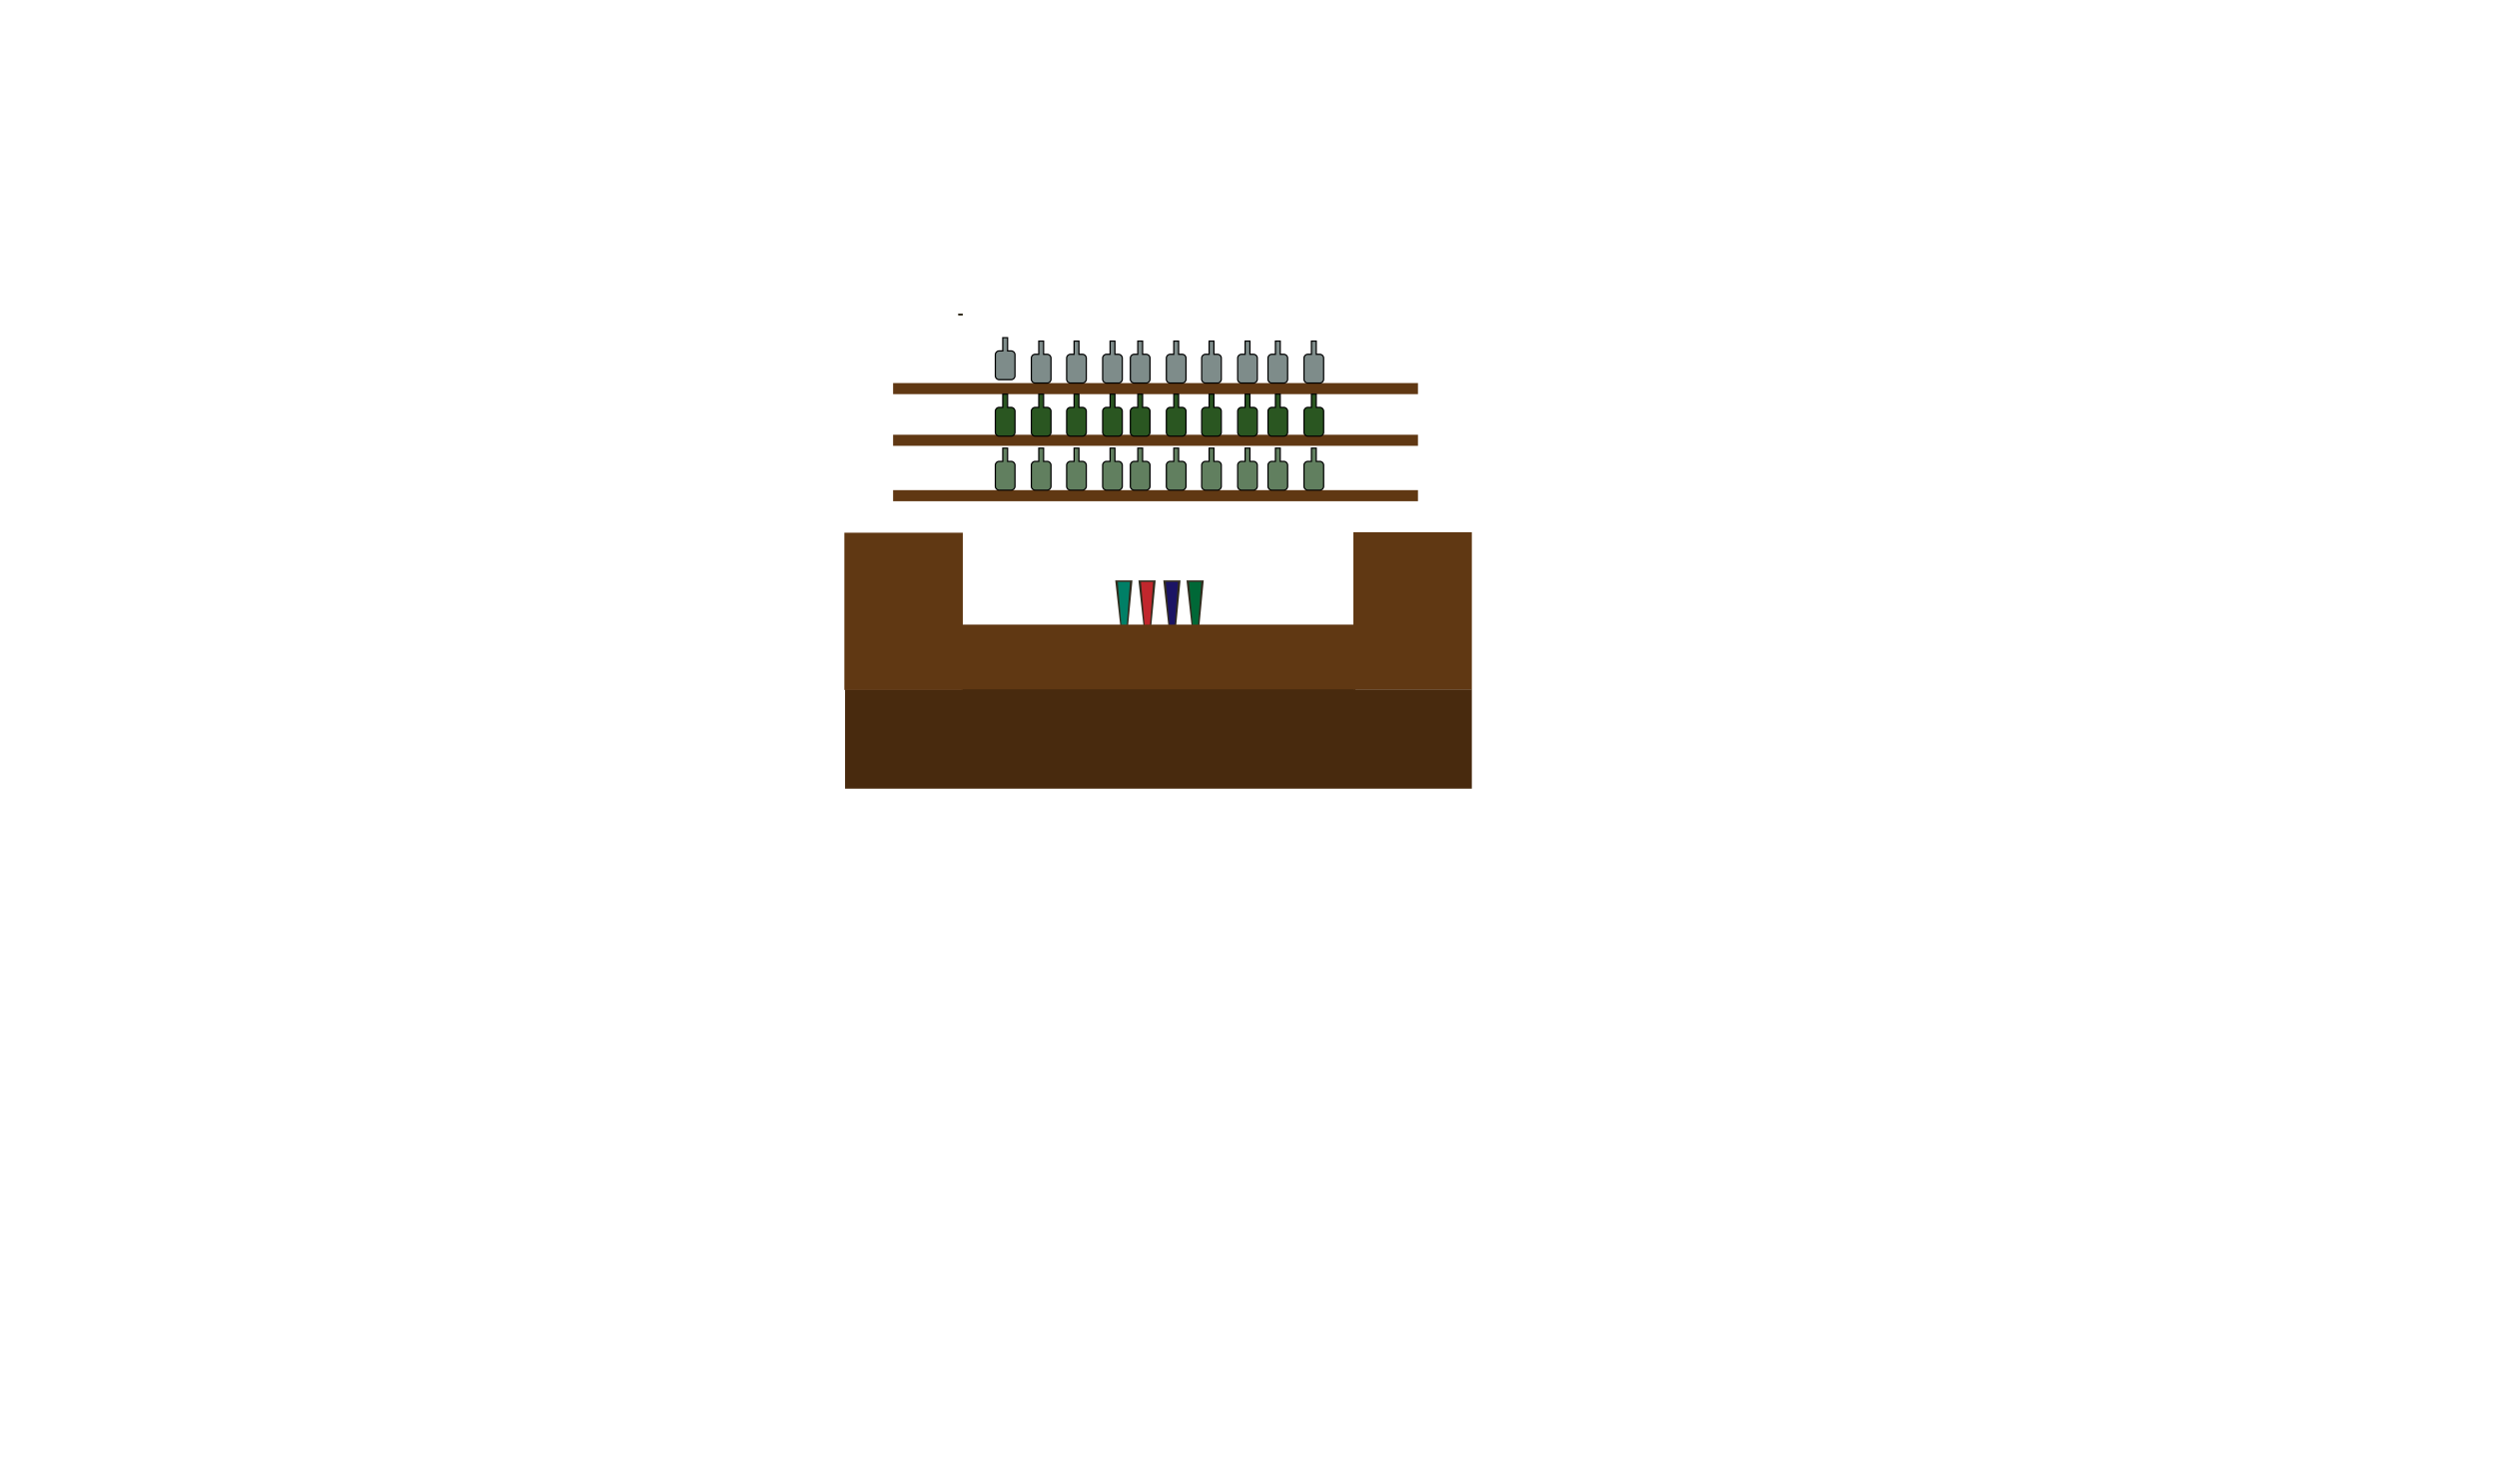 <?xml version="1.0" encoding="utf-8"?>
<!-- Generator: Adobe Illustrator 15.1.0, SVG Export Plug-In  -->
<!DOCTYPE svg PUBLIC "-//W3C//DTD SVG 1.1//EN" "http://www.w3.org/Graphics/SVG/1.1/DTD/svg11.dtd">
<svg version="1.1"
	 xmlns="http://www.w3.org/2000/svg" xmlns:xlink="http://www.w3.org/1999/xlink" xmlns:a="http://ns.adobe.com/AdobeSVGViewerExtensions/3.0/"
	 x="0px" y="0px" width="2041px" height="1213px" viewBox="-690.152 -256.624 2041 1213"
	 enable-background="new -690.152 -256.624 2041 1213" xml:space="preserve">
<defs>
</defs>
<polygon fill="#322C1E" points="225.654,255.954 221.416,217.889 235.483,217.889 231.846,255.954 "/>
<polygon fill="#007F66" points="226.484,254.698 223.504,219.145 233.396,219.145 230.838,254.698 "/>
<polygon fill="#322C1E" points="244.629,255.953 240.391,217.887 254.457,217.887 250.82,255.953 "/>
<polygon fill="#C1272D" points="245.459,254.697 242.478,219.144 252.37,219.144 249.813,254.697 "/>
<polygon fill="#322C1E" points="264.953,255.953 260.715,217.887 274.781,217.887 271.145,255.953 "/>
<polygon fill="#1B1464" points="265.783,254.697 262.802,219.144 272.694,219.144 270.137,254.697 "/>
<polygon fill="#322C1E" points="283.928,255.953 279.688,217.889 293.756,217.889 290.118,255.953 "/>
<polygon fill="#006837" points="284.757,254.698 281.775,219.145 291.668,219.145 289.11,254.698 "/>
<rect x="95.732" y="253.992" fill="#603813" width="322.026" height="58.293"/>
<rect x="0.578" y="306.884" fill="#482A0E" width="512.334" height="81.228"/>
<rect y="178.869" fill="#603813" width="96.836" height="128.512"/>
<rect x="416.078" y="178.492" fill="#603813" width="96.834" height="128.512"/>
<rect x="93.326" y="0.5" fill="none" stroke="#322C1E" stroke-miterlimit="10" width="3.246" height="0"/>
<line fill="none" stroke="#322C1E" stroke-miterlimit="10" x1="96.572" y1="0.5" x2="93.326" y2="0.5"/>
<line fill="none" stroke="#322C1E" stroke-miterlimit="10" x1="96.572" y1="0.5" x2="93.326" y2="0.5"/>
<line fill="none" stroke="#322C1E" stroke-miterlimit="10" x1="96.572" y1="0.5" x2="93.326" y2="0.5"/>
<line fill="none" stroke="#322C1E" stroke-miterlimit="10" x1="96.572" y1="0.5" x2="93.326" y2="0.5"/>
<line fill="none" stroke="#322C1E" stroke-miterlimit="10" x1="96.572" y1="0.5" x2="93.326" y2="0.5"/>
<rect x="39.842" y="56.53" fill="#603813" width="429.027" height="9.056"/>
<rect x="39.842" y="98.79" fill="#603813" width="429.027" height="9.056"/>
<rect x="39.842" y="144.068" fill="#603813" width="429.027" height="9.057"/>
<path fill="#7E8C8A" stroke="#000000" stroke-miterlimit="10" d="M139.469,33.337v17.315c0,1.713-1.393,3.102-3.105,3.102h-9.84
	c-1.714,0-3.105-1.389-3.105-3.102V33.337c0-1.714,1.392-3.102,3.105-3.102h2.977V19.418h3.932v10.817h2.932
	C138.076,30.235,139.469,31.623,139.469,33.337z"/>
<path fill="#7E8C8A" stroke="#000000" stroke-miterlimit="10" d="M168.898,36.113v17.315c0,1.713-1.393,3.102-3.105,3.102h-9.841
	c-1.713,0-3.104-1.389-3.104-3.102V36.113c0-1.713,1.392-3.102,3.104-3.102h2.978V22.194h3.932v10.817h2.932
	C167.506,33.012,168.898,34.4,168.898,36.113z"/>
<path fill="#7E8C8A" stroke="#000000" stroke-miterlimit="10" d="M197.762,36.113v17.315c0,1.713-1.393,3.102-3.105,3.102h-9.84
	c-1.713,0-3.105-1.389-3.105-3.102V36.113c0-1.713,1.393-3.102,3.105-3.102h2.977V22.194h3.932v10.817h2.932
	C196.369,33.012,197.762,34.4,197.762,36.113z"/>
<path fill="#7E8C8A" stroke="#000000" stroke-miterlimit="10" d="M227.191,36.113v17.315c0,1.713-1.393,3.102-3.105,3.102h-9.841
	c-1.713,0-3.104-1.389-3.104-3.102V36.113c0-1.713,1.392-3.102,3.104-3.102h2.978V22.194h3.932v10.817h2.932
	C225.799,33.012,227.191,34.4,227.191,36.113z"/>
<path fill="#7E8C8A" stroke="#000000" stroke-miterlimit="10" d="M249.83,36.113v17.315c0,1.713-1.393,3.102-3.105,3.102h-9.841
	c-1.714,0-3.105-1.389-3.105-3.102V36.113c0-1.713,1.392-3.102,3.105-3.102h2.978V22.194h3.932v10.817h2.932
	C248.438,33.012,249.83,34.4,249.83,36.113z"/>
<path fill="#7E8C8A" stroke="#000000" stroke-miterlimit="10" d="M279.259,36.113v17.315c0,1.713-1.392,3.102-3.104,3.102h-9.842
	c-1.713,0-3.105-1.389-3.105-3.102V36.113c0-1.713,1.393-3.102,3.105-3.102h2.978V22.194h3.932v10.817h2.933
	C277.867,33.012,279.259,34.4,279.259,36.113z"/>
<path fill="#7E8C8A" stroke="#000000" stroke-miterlimit="10" d="M308.123,36.113v17.315c0,1.713-1.393,3.102-3.105,3.102h-9.841
	c-1.714,0-3.105-1.389-3.105-3.102V36.113c0-1.713,1.392-3.102,3.105-3.102h2.978V22.194h3.932v10.817h2.932
	C306.73,33.012,308.123,34.4,308.123,36.113z"/>
<path fill="#7E8C8A" stroke="#000000" stroke-miterlimit="10" d="M337.553,36.113v17.315c0,1.713-1.393,3.102-3.105,3.102h-9.841
	c-1.714,0-3.106-1.389-3.106-3.102V36.113c0-1.713,1.393-3.102,3.106-3.102h2.978V22.194h3.932v10.817h2.932
	C336.16,33.012,337.553,34.4,337.553,36.113z"/>
<path fill="#7E8C8A" stroke="#000000" stroke-miterlimit="10" d="M362.324,36.113v17.315c0,1.713-1.393,3.102-3.105,3.102h-9.84
	c-1.713,0-3.105-1.389-3.105-3.102V36.113c0-1.713,1.393-3.102,3.105-3.102h2.977V22.194h3.932v10.817h2.932
	C360.932,33.012,362.324,34.4,362.324,36.113z"/>
<path fill="#7E8C8A" stroke="#000000" stroke-miterlimit="10" d="M391.754,36.113v17.315c0,1.713-1.393,3.102-3.105,3.102h-9.84
	c-1.713,0-3.105-1.389-3.105-3.102V36.113c0-1.713,1.393-3.102,3.105-3.102h2.977V22.194h3.932v10.817h2.932
	C390.361,33.012,391.754,34.4,391.754,36.113z"/>
<path fill="#2A5621" stroke="#000000" stroke-miterlimit="10" d="M139.469,79.506V96.82c0,1.713-1.393,3.102-3.105,3.102h-9.84
	c-1.714,0-3.105-1.389-3.105-3.102V79.506c0-1.713,1.392-3.102,3.105-3.102h2.977V65.586h3.932v10.818h2.932
	C138.076,76.404,139.469,77.793,139.469,79.506z"/>
<path fill="#2A5621" stroke="#000000" stroke-miterlimit="10" d="M168.898,79.506V96.82c0,1.713-1.393,3.102-3.105,3.102h-9.841
	c-1.713,0-3.104-1.389-3.104-3.102V79.506c0-1.713,1.392-3.102,3.104-3.102h2.978V65.586h3.932v10.818h2.932
	C167.506,76.404,168.898,77.793,168.898,79.506z"/>
<path fill="#2A5621" stroke="#000000" stroke-miterlimit="10" d="M197.762,79.506V96.82c0,1.713-1.393,3.102-3.105,3.102h-9.84
	c-1.713,0-3.105-1.389-3.105-3.102V79.506c0-1.713,1.393-3.102,3.105-3.102h2.977V65.586h3.932v10.818h2.932
	C196.369,76.404,197.762,77.793,197.762,79.506z"/>
<path fill="#2A5621" stroke="#000000" stroke-miterlimit="10" d="M227.191,79.506V96.82c0,1.713-1.393,3.102-3.105,3.102h-9.841
	c-1.713,0-3.104-1.389-3.104-3.102V79.506c0-1.713,1.392-3.102,3.104-3.102h2.978V65.586h3.932v10.818h2.932
	C225.799,76.404,227.191,77.793,227.191,79.506z"/>
<path fill="#2A5621" stroke="#000000" stroke-miterlimit="10" d="M249.83,79.506V96.82c0,1.713-1.393,3.102-3.105,3.102h-9.841
	c-1.714,0-3.105-1.389-3.105-3.102V79.506c0-1.713,1.392-3.102,3.105-3.102h2.978V65.586h3.932v10.818h2.932
	C248.438,76.404,249.83,77.793,249.83,79.506z"/>
<path fill="#2A5621" stroke="#000000" stroke-miterlimit="10" d="M279.259,79.506V96.82c0,1.713-1.392,3.102-3.104,3.102h-9.842
	c-1.713,0-3.105-1.389-3.105-3.102V79.506c0-1.713,1.393-3.102,3.105-3.102h2.978V65.586h3.932v10.818h2.933
	C277.867,76.404,279.259,77.793,279.259,79.506z"/>
<path fill="#2A5621" stroke="#000000" stroke-miterlimit="10" d="M308.123,79.506V96.82c0,1.713-1.393,3.102-3.105,3.102h-9.841
	c-1.714,0-3.105-1.389-3.105-3.102V79.506c0-1.713,1.392-3.102,3.105-3.102h2.978V65.586h3.932v10.818h2.932
	C306.73,76.404,308.123,77.793,308.123,79.506z"/>
<path fill="#2A5621" stroke="#000000" stroke-miterlimit="10" d="M337.553,79.506V96.82c0,1.713-1.393,3.102-3.105,3.102h-9.841
	c-1.714,0-3.106-1.389-3.106-3.102V79.506c0-1.713,1.393-3.102,3.106-3.102h2.978V65.586h3.932v10.818h2.932
	C336.16,76.404,337.553,77.793,337.553,79.506z"/>
<path fill="#2A5621" stroke="#000000" stroke-miterlimit="10" d="M362.324,79.506V96.82c0,1.713-1.393,3.102-3.105,3.102h-9.84
	c-1.713,0-3.105-1.389-3.105-3.102V79.506c0-1.713,1.393-3.102,3.105-3.102h2.977V65.586h3.932v10.818h2.932
	C360.932,76.404,362.324,77.793,362.324,79.506z"/>
<path fill="#2A5621" stroke="#000000" stroke-miterlimit="10" d="M391.754,79.506V96.82c0,1.713-1.393,3.102-3.105,3.102h-9.84
	c-1.713,0-3.105-1.389-3.105-3.102V79.506c0-1.713,1.393-3.102,3.105-3.102h2.977V65.586h3.932v10.818h2.932
	C390.361,76.404,391.754,77.793,391.754,79.506z"/>
<path fill="#617F5F" stroke="#000000" stroke-miterlimit="10" d="M139.469,123.652v17.314c0,1.713-1.393,3.102-3.105,3.102h-9.84
	c-1.714,0-3.105-1.389-3.105-3.102v-17.314c0-1.713,1.392-3.102,3.105-3.102h2.977v-10.818h3.932v10.818h2.932
	C138.076,120.551,139.469,121.939,139.469,123.652z"/>
<path fill="#617F5F" stroke="#000000" stroke-miterlimit="10" d="M168.898,123.652v17.314c0,1.713-1.393,3.102-3.105,3.102h-9.841
	c-1.713,0-3.104-1.389-3.104-3.102v-17.314c0-1.713,1.392-3.102,3.104-3.102h2.978v-10.818h3.932v10.818h2.932
	C167.506,120.551,168.898,121.939,168.898,123.652z"/>
<path fill="#617F5F" stroke="#000000" stroke-miterlimit="10" d="M197.762,123.652v17.314c0,1.713-1.393,3.102-3.105,3.102h-9.84
	c-1.713,0-3.105-1.389-3.105-3.102v-17.314c0-1.713,1.393-3.102,3.105-3.102h2.977v-10.818h3.932v10.818h2.932
	C196.369,120.551,197.762,121.939,197.762,123.652z"/>
<path fill="#617F5F" stroke="#000000" stroke-miterlimit="10" d="M227.191,123.652v17.314c0,1.713-1.393,3.102-3.105,3.102h-9.841
	c-1.713,0-3.104-1.389-3.104-3.102v-17.314c0-1.713,1.392-3.102,3.104-3.102h2.978v-10.818h3.932v10.818h2.932
	C225.799,120.551,227.191,121.939,227.191,123.652z"/>
<path fill="#617F5F" stroke="#000000" stroke-miterlimit="10" d="M249.83,123.652v17.314c0,1.713-1.393,3.102-3.105,3.102h-9.841
	c-1.714,0-3.105-1.389-3.105-3.102v-17.314c0-1.713,1.392-3.102,3.105-3.102h2.978v-10.818h3.932v10.818h2.932
	C248.438,120.551,249.83,121.939,249.83,123.652z"/>
<path fill="#617F5F" stroke="#000000" stroke-miterlimit="10" d="M279.259,123.652v17.314c0,1.713-1.392,3.102-3.104,3.102h-9.842
	c-1.713,0-3.105-1.389-3.105-3.102v-17.314c0-1.713,1.393-3.102,3.105-3.102h2.978v-10.818h3.932v10.818h2.933
	C277.867,120.551,279.259,121.939,279.259,123.652z"/>
<path fill="#617F5F" stroke="#000000" stroke-miterlimit="10" d="M308.123,123.652v17.314c0,1.713-1.393,3.102-3.105,3.102h-9.841
	c-1.714,0-3.105-1.389-3.105-3.102v-17.314c0-1.713,1.392-3.102,3.105-3.102h2.978v-10.818h3.932v10.818h2.932
	C306.73,120.551,308.123,121.939,308.123,123.652z"/>
<path fill="#617F5F" stroke="#000000" stroke-miterlimit="10" d="M337.553,123.652v17.314c0,1.713-1.393,3.102-3.105,3.102h-9.841
	c-1.714,0-3.106-1.389-3.106-3.102v-17.314c0-1.713,1.393-3.102,3.106-3.102h2.978v-10.818h3.932v10.818h2.932
	C336.16,120.551,337.553,121.939,337.553,123.652z"/>
<path fill="#617F5F" stroke="#000000" stroke-miterlimit="10" d="M362.324,123.652v17.314c0,1.713-1.393,3.102-3.105,3.102h-9.84
	c-1.713,0-3.105-1.389-3.105-3.102v-17.314c0-1.713,1.393-3.102,3.105-3.102h2.977v-10.818h3.932v10.818h2.932
	C360.932,120.551,362.324,121.939,362.324,123.652z"/>
<path fill="#617F5F" stroke="#000000" stroke-miterlimit="10" d="M391.754,123.652v17.314c0,1.713-1.393,3.102-3.105,3.102h-9.84
	c-1.713,0-3.105-1.389-3.105-3.102v-17.314c0-1.713,1.393-3.102,3.105-3.102h2.977v-10.818h3.932v10.818h2.932
	C390.361,120.551,391.754,121.939,391.754,123.652z"/>
</svg>
